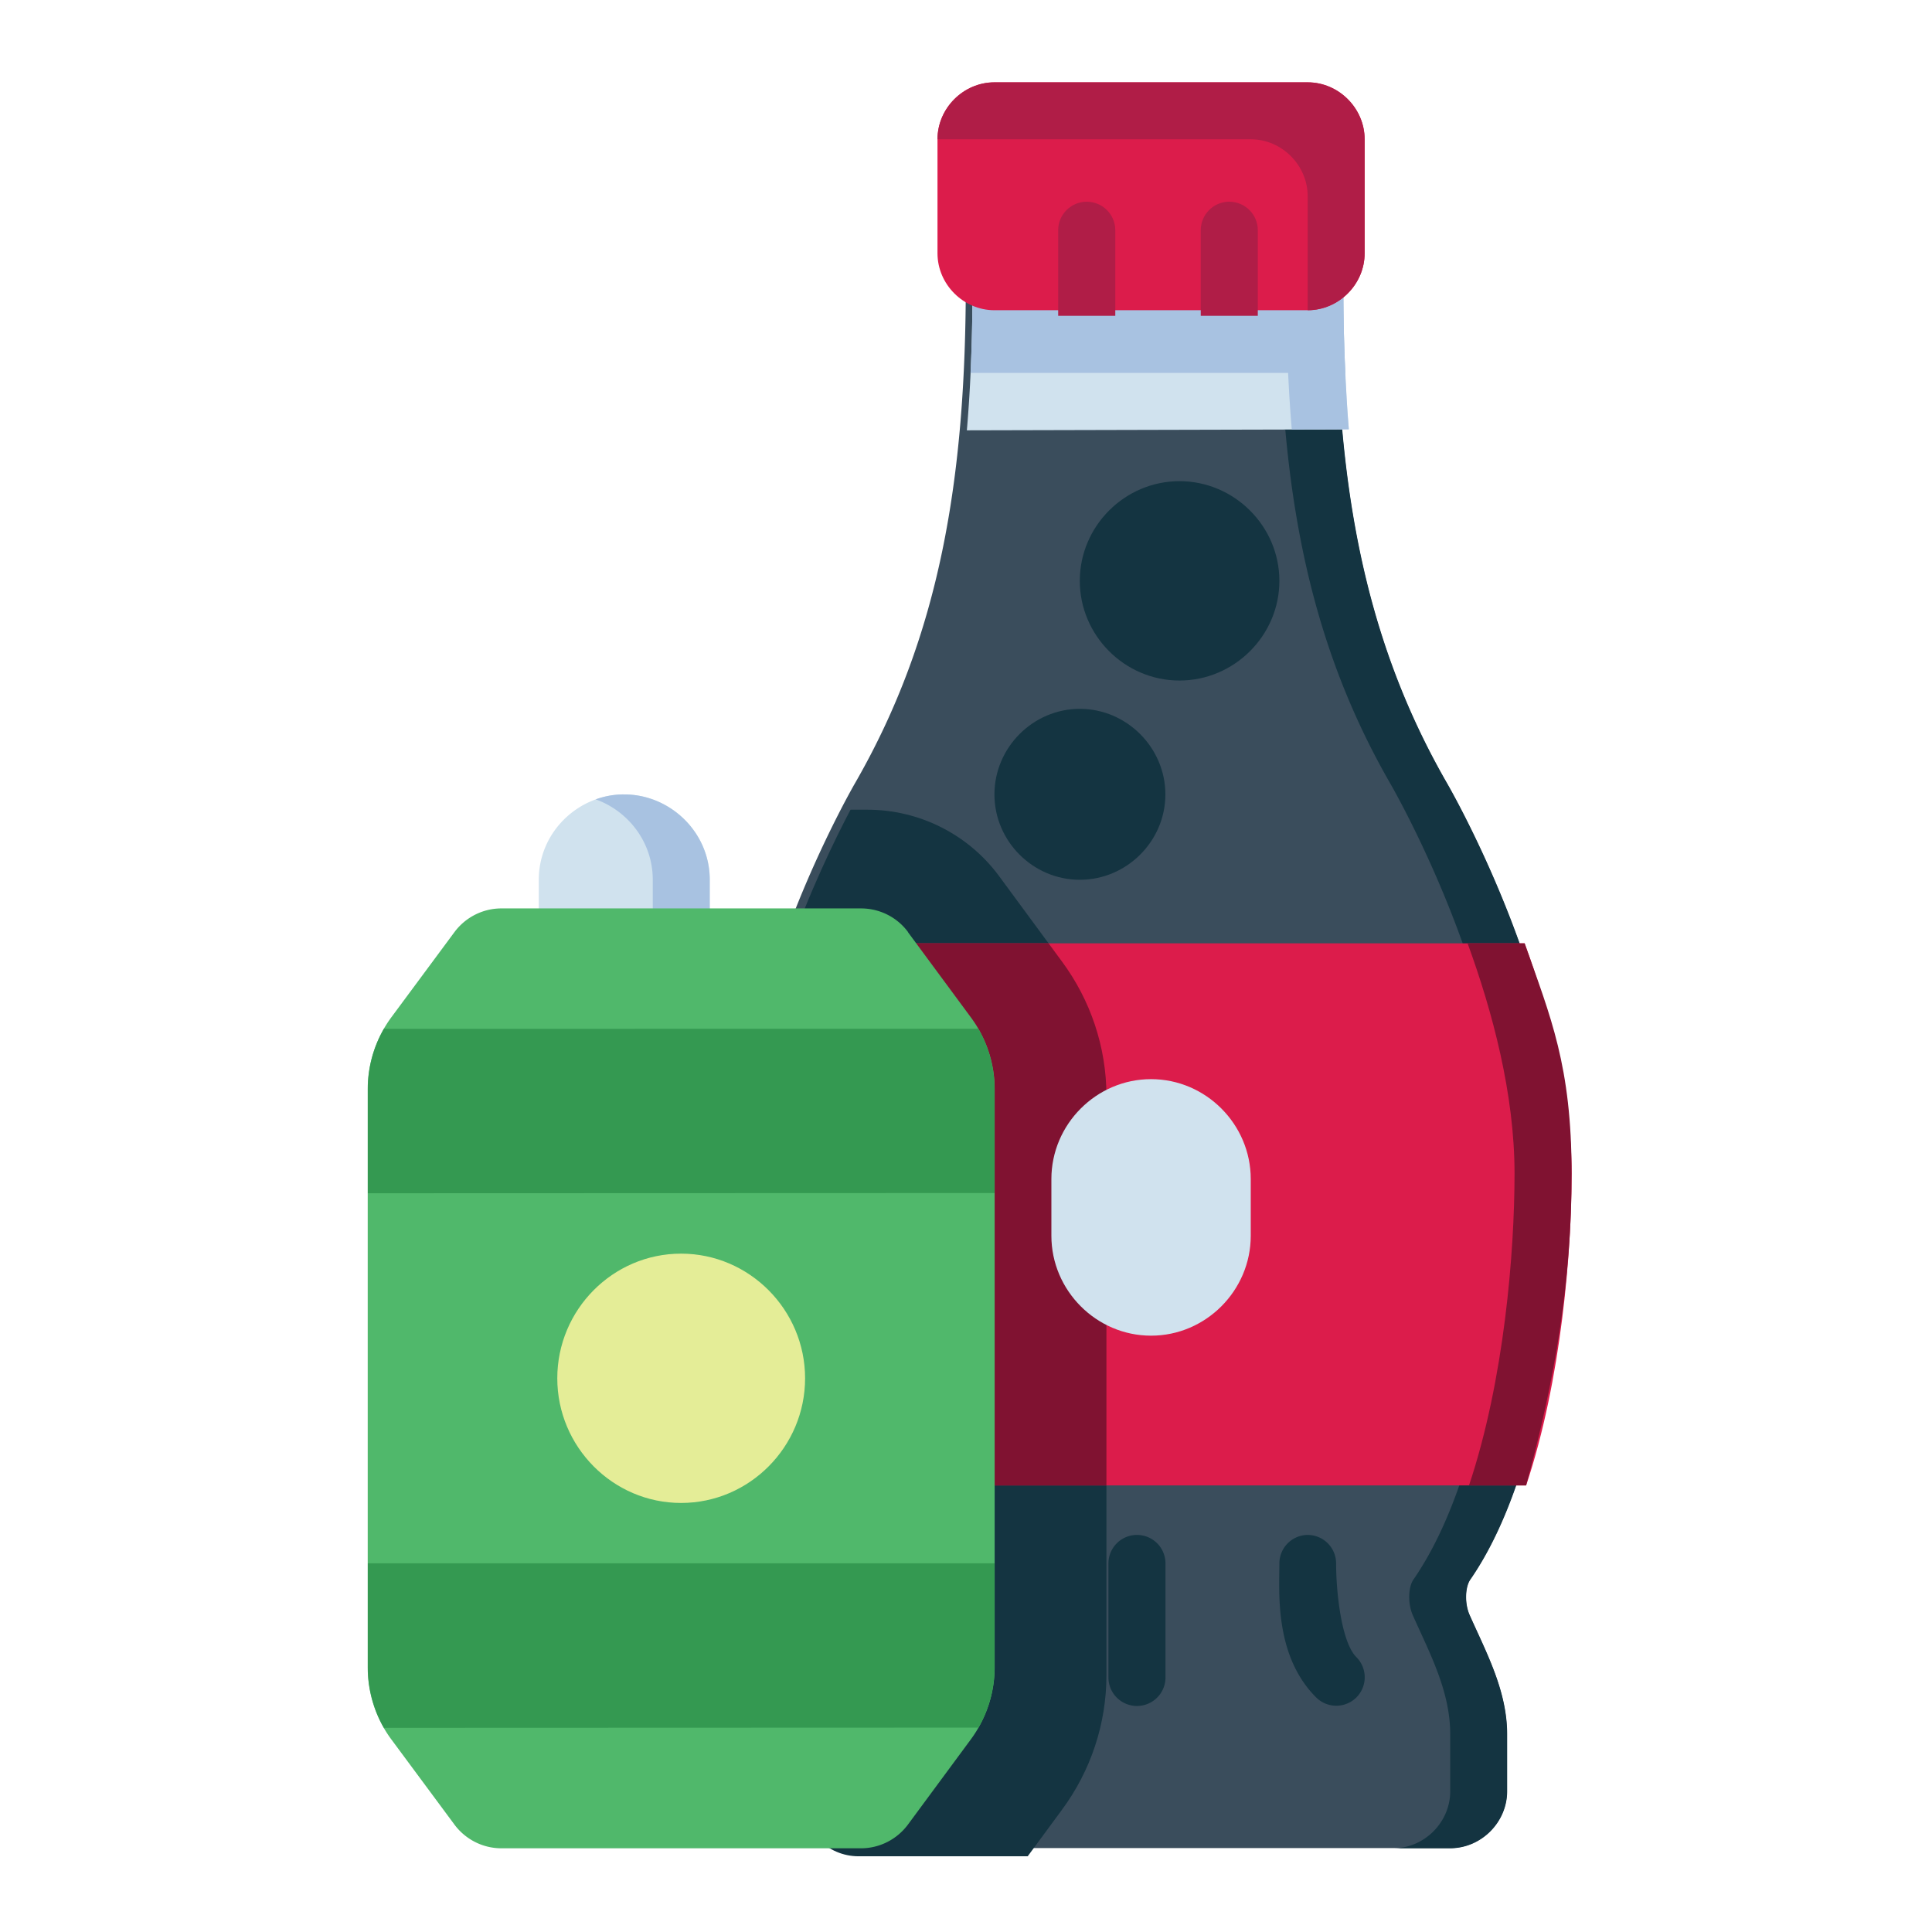 <?xml version="1.0" encoding="UTF-8" standalone="no"?>
<svg
   sodipodi:docname="16 - Soup.svg"
   inkscape:version="1.1.1 (1:1.1+202109281949+c3084ef5ed)"
   id="svg831"
   version="1.1"
   viewBox="0 0 22.578 22.578"
   height="64pt"
   width="64pt"
   inkscape:export-filename="/media/taufikramadhan/Data/Tr Design Studio/Project Design/TR Creative Design/Icon Design/Project Hiring/Icon Icons/010 - Food/Send/3 - Flat/15 - Soup.png"
   inkscape:export-xdpi="576"
   inkscape:export-ydpi="576"
   xmlns:inkscape="http://www.inkscape.org/namespaces/inkscape"
   xmlns:sodipodi="http://sodipodi.sourceforge.net/DTD/sodipodi-0.dtd"
   xmlns="http://www.w3.org/2000/svg"
   xmlns:svg="http://www.w3.org/2000/svg"
   xmlns:rdf="http://www.w3.org/1999/02/22-rdf-syntax-ns#"
   xmlns:cc="http://creativecommons.org/ns#"
   xmlns:dc="http://purl.org/dc/elements/1.1/">
  <defs
     id="defs825">
    <pattern
       y="0"
       x="0"
       height="6"
       width="6"
       patternUnits="userSpaceOnUse"
       id="EMFhbasepattern" />
    <pattern
       y="0"
       x="0"
       height="6"
       width="6"
       patternUnits="userSpaceOnUse"
       id="EMFhbasepattern-9" />
    <pattern
       y="0"
       x="0"
       height="6"
       width="6"
       patternUnits="userSpaceOnUse"
       id="EMFhbasepattern-0" />
    <pattern
       y="0"
       x="0"
       height="6"
       width="6"
       patternUnits="userSpaceOnUse"
       id="EMFhbasepattern-7" />
    <pattern
       y="0"
       x="0"
       height="6"
       width="6"
       patternUnits="userSpaceOnUse"
       id="EMFhbasepattern-2" />
    <pattern
       y="0"
       x="0"
       height="6"
       width="6"
       patternUnits="userSpaceOnUse"
       id="EMFhbasepattern-98" />
    <pattern
       y="0"
       x="0"
       height="6"
       width="6"
       patternUnits="userSpaceOnUse"
       id="EMFhbasepattern-6" />
    <pattern
       y="0"
       x="0"
       height="6"
       width="6"
       patternUnits="userSpaceOnUse"
       id="EMFhbasepattern-01" />
    <pattern
       y="0"
       x="0"
       height="6"
       width="6"
       patternUnits="userSpaceOnUse"
       id="EMFhbasepattern-07" />
    <pattern
       y="0"
       x="0"
       height="6"
       width="6"
       patternUnits="userSpaceOnUse"
       id="EMFhbasepattern-8" />
    <pattern
       y="0"
       x="0"
       height="6"
       width="6"
       patternUnits="userSpaceOnUse"
       id="EMFhbasepattern-4" />
    <pattern
       y="0"
       x="0"
       height="6"
       width="6"
       patternUnits="userSpaceOnUse"
       id="EMFhbasepattern-40" />
    <pattern
       y="0"
       x="0"
       height="6"
       width="6"
       patternUnits="userSpaceOnUse"
       id="EMFhbasepattern-08" />
    <pattern
       y="0"
       x="0"
       height="6"
       width="6"
       patternUnits="userSpaceOnUse"
       id="EMFhbasepattern-04" />
    <pattern
       y="0"
       x="0"
       height="6"
       width="6"
       patternUnits="userSpaceOnUse"
       id="EMFhbasepattern-014" />
    <pattern
       y="0"
       x="0"
       height="6"
       width="6"
       patternUnits="userSpaceOnUse"
       id="EMFhbasepattern-27" />
    <pattern
       y="0"
       x="0"
       height="6"
       width="6"
       patternUnits="userSpaceOnUse"
       id="EMFhbasepattern-09" />
    <pattern
       y="0"
       x="0"
       height="6"
       width="6"
       patternUnits="userSpaceOnUse"
       id="EMFhbasepattern-5" />
    <pattern
       y="0"
       x="0"
       height="6"
       width="6"
       patternUnits="userSpaceOnUse"
       id="EMFhbasepattern-018" />
  </defs>
  <sodipodi:namedview
     inkscape:document-rotation="0"
     inkscape:snap-global="true"
     inkscape:snap-nodes="false"
     inkscape:bbox-nodes="true"
     inkscape:snap-bbox="true"
     showguides="true"
     inkscape:snap-midpoints="true"
     inkscape:snap-smooth-nodes="true"
     inkscape:snap-intersection-paths="true"
     inkscape:object-paths="true"
     inkscape:showpageshadow="false"
     inkscape:pagecheckerboard="true"
     inkscape:window-maximized="1"
     inkscape:window-y="31"
     inkscape:window-x="0"
     inkscape:window-height="705"
     inkscape:window-width="1366"
     units="pt"
     showgrid="false"
     inkscape:current-layer="layer1"
     inkscape:document-units="pt"
     inkscape:cy="42.732286"
     inkscape:cx="42.628314"
     inkscape:zoom="4.8090103"
     inkscape:pageshadow="2"
     inkscape:pageopacity="0.0"
     borderopacity="1.0"
     bordercolor="#666666"
     pagecolor="#ffffff"
     id="base">
    <inkscape:grid
       id="grid1378"
       type="xygrid" />
    <sodipodi:guide
       inkscape:locked="false"
       id="guide1380"
       orientation="78,0"
       position="0.97,21.608" />
    <sodipodi:guide
       inkscape:locked="false"
       id="guide1382"
       orientation="0,78"
       position="0.97,0.97" />
    <sodipodi:guide
       inkscape:locked="false"
       id="guide1384"
       orientation="-78,0"
       position="21.608,0.97" />
    <sodipodi:guide
       inkscape:locked="false"
       id="guide1386"
       orientation="0,-78"
       position="21.608,21.608" />
  </sodipodi:namedview>
  <g
     transform="translate(0,-274.422)"
     id="layer1"
     inkscape:groupmode="layer"
     inkscape:label="Icon">
    <g
       id="g145162"
       style="display:inline"
       transform="matrix(1.258,0,0,1.258,-37.735,-115.645)">
      <g
         id="g144598">
        <path
           style="color:#000000;fill:#3a4d5c;stroke-linecap:round;stroke-linejoin:round;-inkscape-stroke:none;paint-order:markers fill stroke"
           d="m 39.234,312.422 a 0.265,0.265 0 0 0 -0.266,0.264 c 0,1.829 -0.241,3.285 -1.023,4.648 0,0 -1.092,1.867 -1.092,3.572 0,0.986 0.175,2.83 0.871,3.836 0.047,0.067 0.054,0.22 0.006,0.33 -0.155,0.35 -0.348,0.703 -0.348,1.107 v 0.529 c 0,0.289 0.24,0.529 0.529,0.529 h 5.555 c 0.289,0 0.529,-0.24 0.529,-0.529 v -0.529 c 0,-0.404 -0.193,-0.758 -0.348,-1.107 -0.049,-0.11 -0.041,-0.263 0.006,-0.33 0.696,-1.006 0.871,-2.85 0.871,-3.836 0,-1.705 -1.094,-3.572 -1.094,-3.572 -0.782,-1.364 -1.023,-2.82 -1.023,-4.648 a 0.265,0.265 0 0 0 -0.264,-0.264 z"
           id="path272398" />
        <path
           id="path81064"
           style="color:#000000;fill:#143441;fill-opacity:1;stroke-width:1;stroke-linecap:round;stroke-linejoin:round;-inkscape-stroke:none;paint-order:markers fill stroke"
           d="m 41.616,312.422 a 0.265,0.265 0 0 1 0.264,0.264 c 0,1.829 0.242,3.285 1.024,4.649 0,0 1.093,1.867 1.093,3.572 0,0.986 -0.175,2.83 -0.871,3.836 -0.047,0.067 -0.054,0.22 -0.006,0.33 0.155,0.35 0.348,0.703 0.348,1.107 v 0.529 c 0,0.289 -0.241,0.53 -0.53,0.53 h 0.529 c 0.289,0 0.53,-0.241 0.53,-0.53 v -0.529 c 0,-0.404 -0.193,-0.758 -0.348,-1.107 -0.049,-0.11 -0.041,-0.263 0.006,-0.33 0.696,-1.006 0.871,-2.85 0.871,-3.836 0,-1.705 -1.093,-3.572 -1.093,-3.572 -0.782,-1.364 -1.024,-2.82 -1.024,-4.649 a 0.265,0.265 0 0 0 -0.264,-0.264 z" />
        <path
           id="path72647"
           style="color:#000000;fill:#143441;fill-opacity:1;stroke-width:3.78;stroke-linecap:round;stroke-linejoin:round;-inkscape-stroke:none;paint-order:markers fill stroke"
           d="m 143.008,141.6 c -1.04,1.974 -3.719,7.559 -3.719,12.754 0,3.727 0.661,10.694 3.293,14.498 0.176,0.255 0.205,0.833 0.021,1.248 -0.585,1.321 -1.314,2.657 -1.314,4.186 v 2 c 0,1.093 0.907,2.002 2,2.002 h 5.93 l 1.201,-1.631 c 1.007,-1.363 1.559,-3.007 1.559,-4.719 v -20.307 c 0,-1.711 -0.559,-3.356 -1.559,-4.709 l -2.207,-2.998 c -1.085,-1.469 -2.803,-2.324 -4.613,-2.324 z"
           transform="matrix(0.265,0,0,0.265,0,280.067)" />
        <path
           id="path272404"
           style="color:#000000;fill:#dc1c4b;stroke-width:3.78;stroke-linecap:round;stroke-linejoin:round;-inkscape-stroke:none;paint-order:markers fill stroke"
           d="m 140.932,146.285 c -0.874,2.393 -1.643,5.287 -1.643,8.068 0,2.741 0.358,7.235 1.594,10.934 h 25.809 c 1.236,-3.699 1.594,-8.192 1.594,-10.934 0,-2.781 -0.771,-5.675 -1.646,-8.068 z"
           transform="matrix(0.265,0,0,0.265,0,280.067)" />
        <path
           id="path272410"
           style="color:#000000;fill:#d0e2ee;stroke-width:3.78;stroke-linecap:round;stroke-linejoin:round;-inkscape-stroke:none;paint-order:markers fill stroke"
           d="m 148.287,122.287 a 1,1 0 0 0 -1.004,0.996 c 0,1.758 -0.061,3.425 -0.197,5.018 l 13.391,-0.033 c -0.135,-1.583 -0.193,-3.239 -0.193,-4.984 a 1,1 0 0 0 -0.996,-0.996 z"
           transform="matrix(0.265,0,0,0.265,0,280.067)" />
        <path
           id="path142244"
           style="color:#000000;fill:#a8c2e1;fill-opacity:1;stroke-width:3.78;stroke-linecap:round;stroke-linejoin:round;-inkscape-stroke:none;paint-order:markers fill stroke"
           d="m 157.287,122.287 c 0.549,0.002 0.994,0.447 0.996,0.996 0,1.748 0.058,3.405 0.193,4.99 l 2,-0.006 c -0.096,-1.169 -0.147,-2.388 -0.174,-3.412 -0.011,-0.517 -0.019,-1.039 -0.019,-1.572 -0.002,-0.549 -0.447,-0.994 -0.996,-0.996 z"
           transform="matrix(0.265,0,0,0.265,0,280.067)"
           sodipodi:nodetypes="cccccccc" />
        <path
           id="path72526"
           style="fill:#801231;fill-opacity:1;stroke-width:3.78;stroke-linecap:round;stroke-linejoin:round;paint-order:markers fill stroke"
           d="m 140.932,146.285 c -0.874,2.393 -1.643,5.287 -1.643,8.068 0,2.741 0.358,7.235 1.594,10.934 h 11.096 v -13.656 c 0,-1.711 -0.559,-3.356 -1.559,-4.709 l -0.469,-0.637 z"
           transform="matrix(0.265,0,0,0.265,0,280.067)" />
        <path
           id="path62889"
           style="color:#000000;fill:#a8c2e1;fill-opacity:1;stroke-width:3.78;stroke-linecap:round;stroke-linejoin:round;-inkscape-stroke:none;paint-order:markers fill stroke"
           d="m 148.287,122.287 a 1,1 0 0 0 -1.004,0.996 c 0,1.033 -0.023,2.03 -0.068,3.004 h 13.137 c -0.045,-0.974 -0.068,-1.971 -0.068,-3.004 a 1,1 0 0 0 -0.996,-0.996 z"
           transform="matrix(0.265,0,0,0.265,0,280.067)" />
        <path
           style="color:#000000;fill:#dc1c4b;stroke-linecap:round;stroke-linejoin:round;-inkscape-stroke:none;paint-order:markers fill stroke"
           d="m 39.234,310.834 c -0.289,0 -0.529,0.241 -0.529,0.529 v 1.059 c 0,0.289 0.241,0.529 0.529,0.529 h 2.91 c 0.289,0 0.529,-0.241 0.529,-0.529 v -1.059 c 0,-0.289 -0.241,-0.529 -0.529,-0.529 z"
           id="path272440" />
        <path
           id="path30840"
           style="color:#000000;fill:#b01d47;stroke-width:3.78;stroke-linecap:round;stroke-linejoin:round;-inkscape-stroke:none;paint-order:markers fill stroke"
           d="m 151.285,120.287 c -0.55,0.002 -0.996,0.447 -0.998,0.996 v 3.004 h 2.002 v -3.004 c -0.002,-0.552 -0.451,-0.998 -1.004,-0.996 z m 4.953,0 c -0.529,0.025 -0.951,0.461 -0.953,0.996 v 3.004 h 2 v -3.004 c -0.002,-0.55 -0.447,-0.994 -0.996,-0.996 -0.017,-7e-5 -0.034,-8e-4 -0.051,0 z"
           transform="matrix(0.265,0,0,0.265,0,280.067)" />
        <path
           style="color:#000000;fill:#d0e2ee;stroke-linecap:round;stroke-linejoin:round;-inkscape-stroke:none;paint-order:markers fill stroke"
           d="m 40.689,320.094 c -0.508,0 -0.926,0.419 -0.926,0.928 v 0.527 c 0,0.508 0.417,0.928 0.926,0.928 0.508,0 0.926,-0.419 0.926,-0.928 v -0.527 c 0,-0.508 -0.417,-0.928 -0.926,-0.928 z"
           id="path272454" />
        <path
           style="color:#000000;fill:#143441;stroke-linecap:round;stroke-linejoin:round;-inkscape-stroke:none;paint-order:markers fill stroke"
           d="m 40.027,316.654 c -0.435,0 -0.793,0.36 -0.793,0.795 0,0.435 0.358,0.793 0.793,0.793 0.435,0 0.795,-0.358 0.795,-0.793 0,-0.435 -0.36,-0.795 -0.795,-0.795 z"
           id="path272460" />
        <path
           style="color:#000000;fill:#143441;stroke-linecap:round;stroke-linejoin:round;-inkscape-stroke:none;paint-order:markers fill stroke"
           d="m 40.953,314.539 c -0.508,0 -0.926,0.417 -0.926,0.926 0,0.508 0.417,0.926 0.926,0.926 0.508,0 0.928,-0.417 0.928,-0.926 0,-0.508 -0.419,-0.926 -0.928,-0.926 z"
           id="path272466" />
        <path
           style="color:#000000;fill:#143441;stroke-linecap:round;stroke-linejoin:round;-inkscape-stroke:none;paint-order:markers fill stroke"
           d="m 40.557,324.328 a 0.265,0.265 0 0 0 -0.264,0.264 v 1.059 a 0.265,0.265 0 0 0 0.264,0.266 0.265,0.265 0 0 0 0.266,-0.266 v -1.059 a 0.265,0.265 0 0 0 -0.266,-0.264 z"
           id="path272472" />
        <path
           style="color:#000000;fill:#143441;stroke-linecap:round;stroke-linejoin:round;-inkscape-stroke:none;paint-order:markers fill stroke"
           d="m 42.145,324.328 a 0.265,0.265 0 0 0 -0.264,0.264 c -10e-7,0.265 -0.048,0.857 0.342,1.246 a 0.265,0.265 0 0 0 0.373,0 0.265,0.265 0 0 0 0,-0.375 c -0.14,-0.14 -0.188,-0.607 -0.188,-0.871 a 0.265,0.265 0 0 0 -0.264,-0.264 z"
           id="path272478" />
        <path
           id="path60932"
           style="color:#000000;fill:#b01d47;fill-opacity:1;stroke-width:1;stroke-linecap:round;stroke-linejoin:round;-inkscape-stroke:none;paint-order:markers fill stroke"
           d="m 39.234,310.834 c -0.288,0 -0.529,0.241 -0.529,0.529 h 2.91 c 0.289,0 0.529,0.241 0.529,0.53 v 1.058 c 0.289,0 0.529,-0.241 0.529,-0.529 v -1.058 c 0,-0.289 -0.241,-0.53 -0.529,-0.53 z" />
        <path
           id="path83450"
           style="color:#000000;fill:#801231;fill-opacity:1;stroke-width:3.78;stroke-linecap:round;stroke-linejoin:round;-inkscape-stroke:none;paint-order:markers fill stroke"
           d="m 164.639,146.285 c 0.875,2.393 1.646,5.287 1.646,8.068 0,2.742 -0.359,7.235 -1.596,10.934 h 2 c 1.022,-3.718 1.596,-7.163 1.596,-10.934 0,-3.771 -0.732,-5.478 -1.647,-8.068 z"
           transform="matrix(0.265,0,0,0.265,0,280.067)"
           sodipodi:nodetypes="cscczcc" />
      </g>
      <g
         id="g141707">
        <path
           style="color:#000000;fill:#d0e2ee;stroke-linecap:round;stroke-linejoin:round;-inkscape-stroke:none;paint-order:markers fill stroke"
           d="m 35.794,317.449 c -0.424,0 -0.793,0.348 -0.793,0.793 v 0.529 a 0.265,0.265 0 0 0 0.266,0.266 h 1.057 a 0.265,0.265 0 0 0 0.266,-0.266 v -0.529 c 0,-0.445 -0.37,-0.793 -0.795,-0.793 z"
           id="path272416" />
        <path
           id="path85546"
           style="color:#000000;fill:#a8c2e1;fill-opacity:1;stroke-width:1;stroke-linecap:round;stroke-linejoin:round;-inkscape-stroke:none;paint-order:markers fill stroke"
           d="m 35.774,317.449 c -0.085,0.002 -0.167,0.018 -0.244,0.046 0.303,0.109 0.53,0.398 0.53,0.747 v 0.529 a 0.265,0.265 0 0 1 -0.254,0.266 h 0.517 a 0.265,0.265 0 0 0 0.266,-0.266 v -0.529 c 0,-0.445 -0.37,-0.793 -0.795,-0.793 -0.007,0 -0.014,-1.7e-4 -0.02,0 z" />
        <path
           style="color:#000000;fill:#50b86b;fill-opacity:1;stroke-linecap:round;stroke-linejoin:round;-inkscape-stroke:none;paint-order:markers fill stroke"
           d="m 34.653,318.508 c -0.172,0 -0.334,0.083 -0.436,0.221 l -0.586,0.791 c -0.142,0.193 -0.219,0.426 -0.219,0.666 v 5.373 c 0,0.24 0.076,0.475 0.219,0.668 l 0.586,0.791 c 0.102,0.138 0.264,0.221 0.436,0.221 h 3.342 c 0.172,0 0.334,-0.083 0.436,-0.221 l 0.584,-0.791 c 0.142,-0.193 0.221,-0.428 0.221,-0.668 v -5.373 c 0,-0.24 -0.078,-0.473 -0.221,-0.666 l -0.584,-0.791 a 0.265,0.265 0 0 0 0,-0.002 c -0.102,-0.138 -0.264,-0.219 -0.436,-0.219 z"
           id="path272422" />
        <path
           id="path272428"
           style="color:#000000;fill:#349951;fill-opacity:1;stroke-width:1;stroke-linecap:round;stroke-linejoin:round;-inkscape-stroke:none;paint-order:markers fill stroke"
           d="m 33.413,324.592 v 0.967 c 0,0.197 0.052,0.391 0.149,0.561 l 5.524,-0.002 c 0.097,-0.169 0.149,-0.362 0.149,-0.559 v -0.967 z" />
        <path
           style="color:#000000;fill:#e4ed97;fill-opacity:1;stroke-linecap:round;stroke-linejoin:round;-inkscape-stroke:none;paint-order:markers fill stroke"
           d="m 36.323,321.715 c -0.635,0 -1.15,0.522 -1.15,1.158 0,0.636 0.516,1.158 1.15,1.158 0.635,0 1.152,-0.522 1.152,-1.158 0,-0.636 -0.518,-1.158 -1.152,-1.158 z"
           id="path272434" />
        <path
           id="path272484"
           style="color:#000000;fill:#349951;fill-opacity:1;stroke-width:1;stroke-linecap:round;stroke-linejoin:round;-inkscape-stroke:none;paint-order:markers fill stroke"
           d="m 33.562,319.627 c -0.097,0.169 -0.149,0.362 -0.149,0.559 v 0.968 l 5.822,-0.002 v -0.967 c 0,-0.197 -0.053,-0.389 -0.15,-0.559 z" />
      </g>
    </g>
  </g>
</svg>
